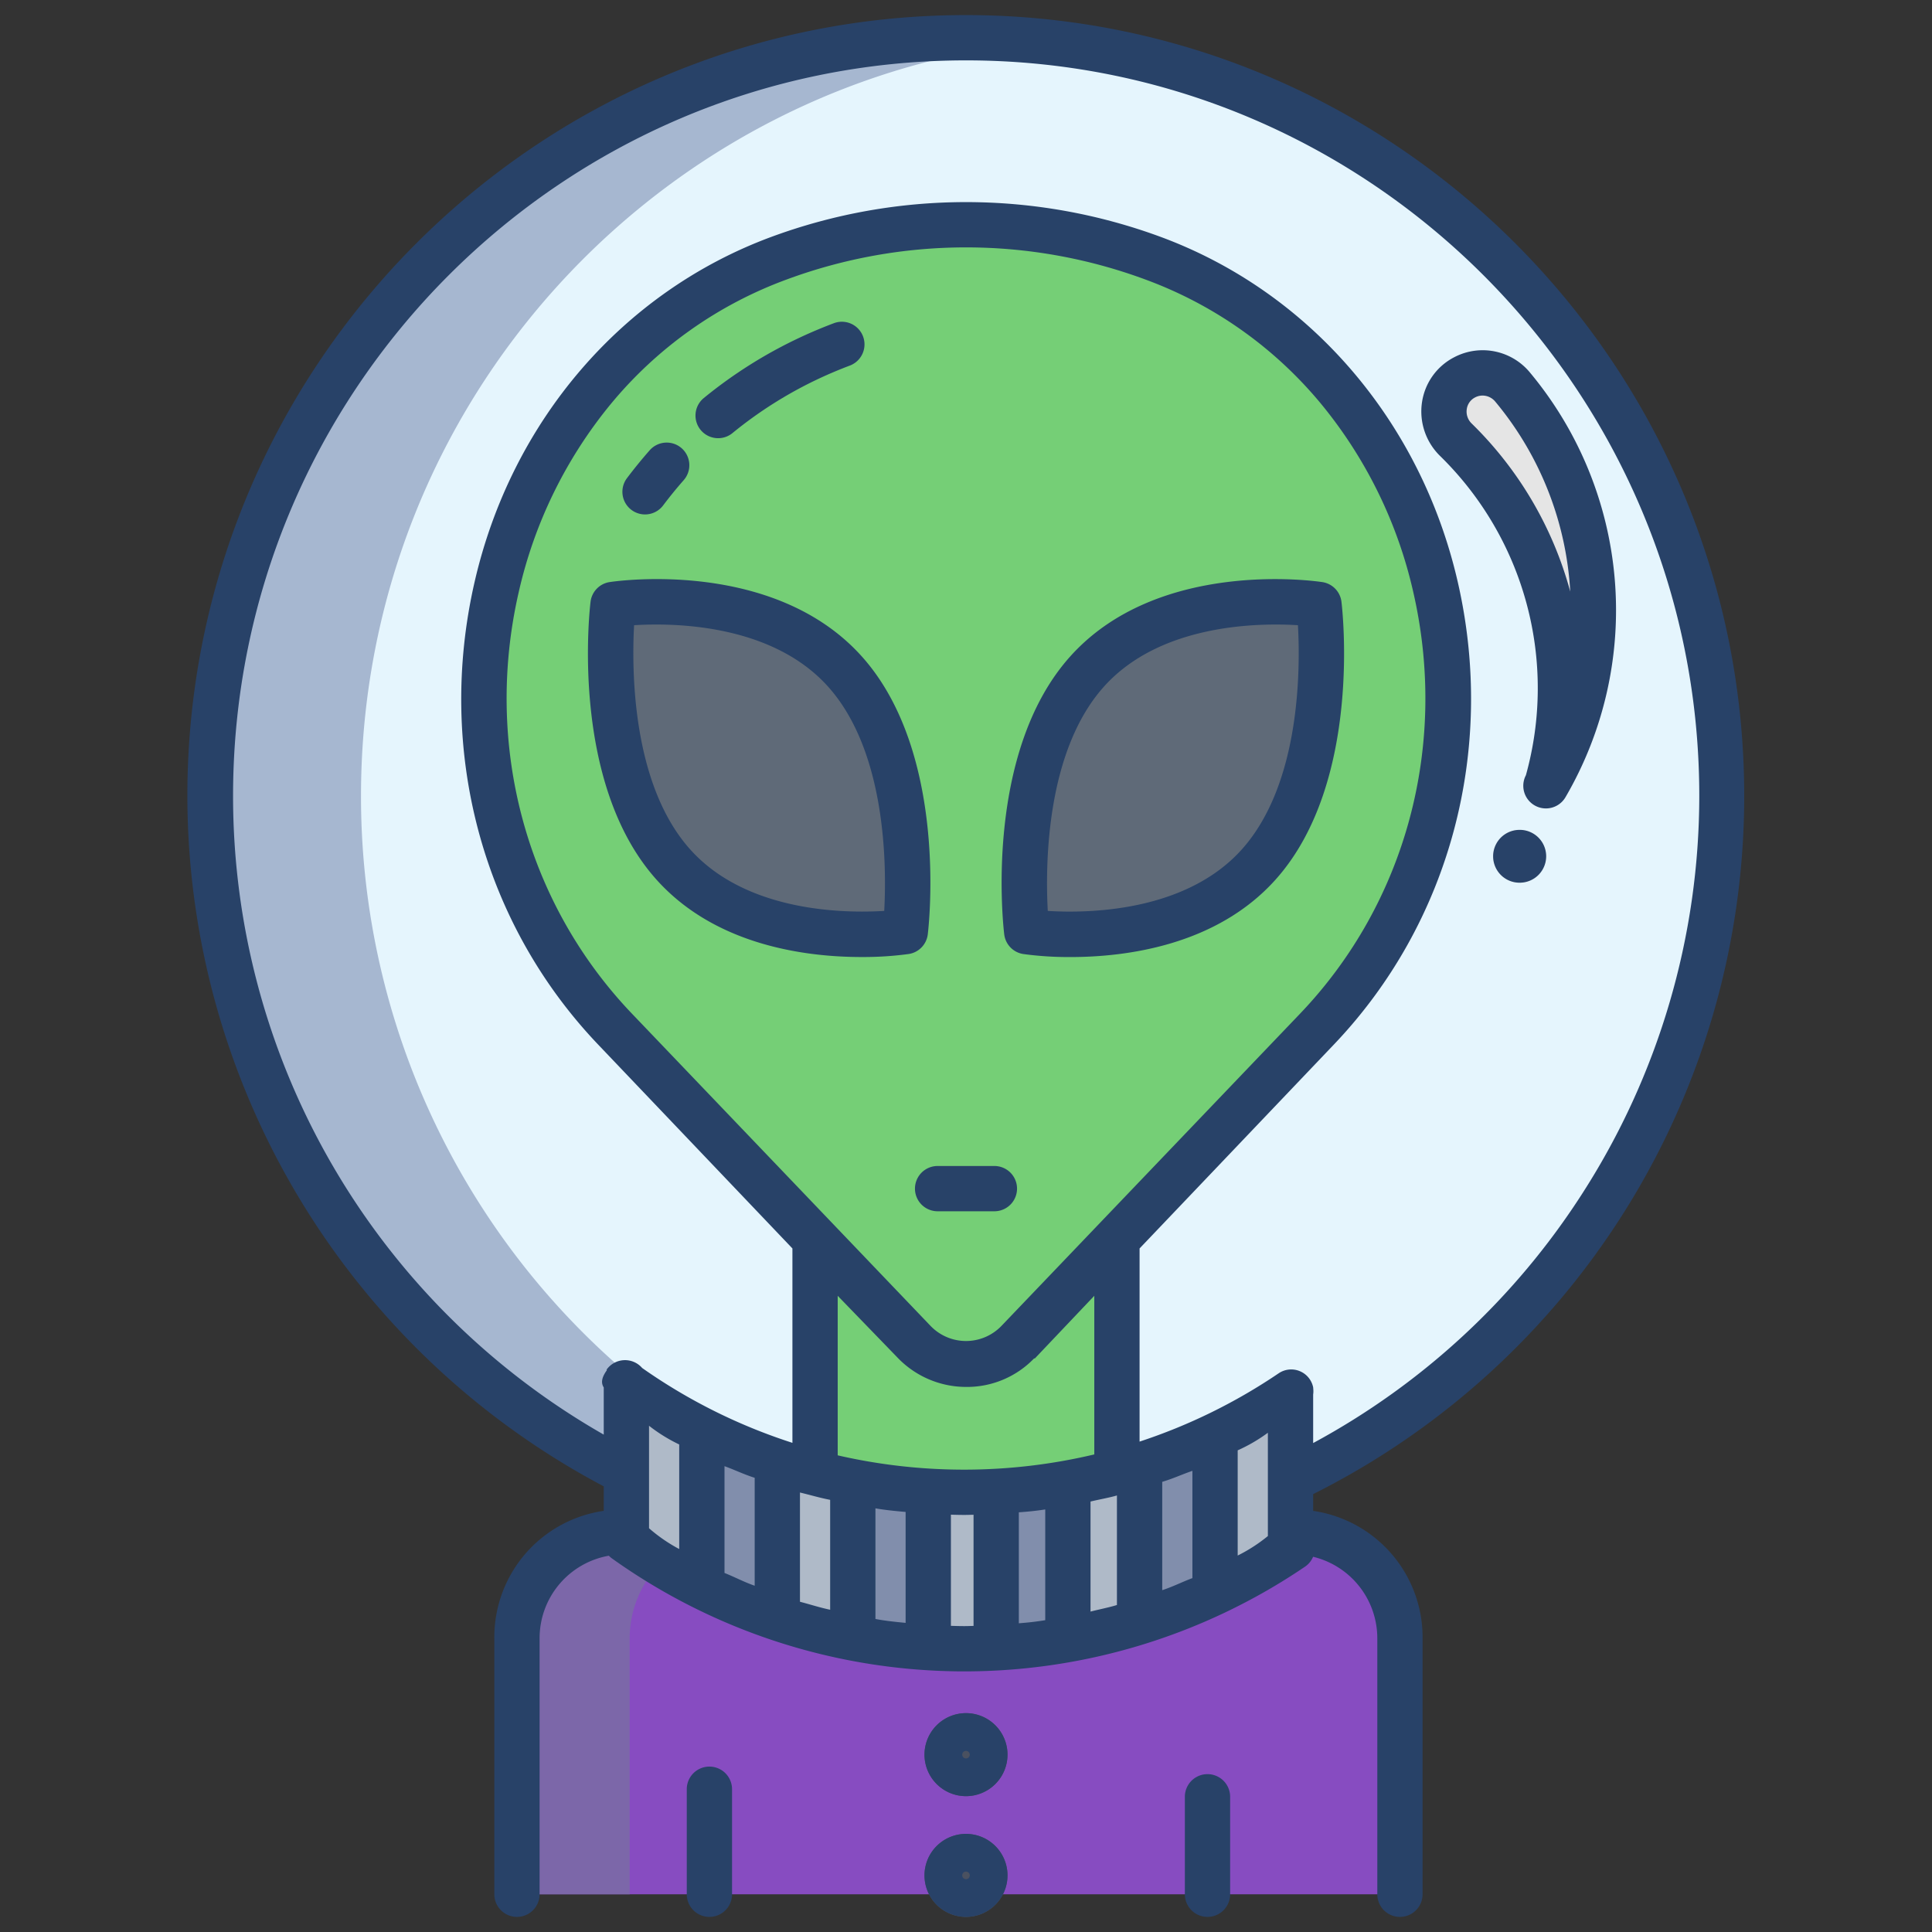 <?xml version="1.0"?>
<svg xmlns="http://www.w3.org/2000/svg" xmlns:xlink="http://www.w3.org/1999/xlink" xmlns:svgjs="http://svgjs.com/svgjs" version="1.1" width="512" height="512" x="0" y="0" viewBox="0 0 512 512" style="enable-background:new 0 0 512 512" xml:space="preserve" class=""><rect x="0" y="0" width="512" height="512" fill="#333333" stroke="none"/><g><path xmlns="http://www.w3.org/2000/svg" d="m342.84 405.95h-177.76a28.212 28.212 0 0 0 -28.21 28.22v67.83h234.18v-67.83a28.212 28.212 0 0 0 -28.21-28.22z" fill="#874cc1" data-original="#73d88a" style="" class=""/><path xmlns="http://www.w3.org/2000/svg" d="m195.08 405.95h-30a28.212 28.212 0 0 0 -28.21 28.22v67.83h30v-67.83a28.212 28.212 0 0 1 28.21-28.22z" fill="#7c67a9" data-original="#67a96a" style="" class=""/><path xmlns="http://www.w3.org/2000/svg" d="m256 10c-110.64 0-200.33 89.95-200.33 200.92a200.963 200.963 0 0 0 109.97 179.36l176.73 1.98a200.987 200.987 0 0 0 113.96-181.34c0-110.97-89.69-200.92-200.33-200.92z" fill="#e5f5fd" data-original="#e5f5fd" style="" class=""/><path xmlns="http://www.w3.org/2000/svg" d="m95.67 210.92c0-104.2 79.081-189.86 180.33-199.926q-9.869-.981-20-.994c-110.64 0-200.33 89.95-200.33 200.92a200.963 200.963 0 0 0 109.97 179.36h40a200.963 200.963 0 0 1 -109.97-179.36z" fill="#a6b7d0" data-original="#a6b7d0" style="" class=""/><path xmlns="http://www.w3.org/2000/svg" d="m295.39 328.68h-78.78l-.24.23v81.55l79.26-.24v-81.31z" fill="#75cf76" data-original="#efc597" style="" class=""/><path xmlns="http://www.w3.org/2000/svg" d="m305.7 68.48c81.73 30.37 104.46 140.2 43.12 204.34l-53.43 55.86-25.64 26.82a19.017 19.017 0 0 1 -27.5 0l-25.64-26.82-53.43-55.86c-61.34-64.14-38.61-173.97 43.12-204.34a142.918 142.918 0 0 1 99.4 0z" fill="#75cf76" data-original="#ffd8b7" style="" class=""/><path xmlns="http://www.w3.org/2000/svg" d="m349.54 160.19s5.49 44.89-15.93 68.87-61.52 17.84-61.52 17.84-5.49-44.89 15.93-68.87 61.52-17.84 61.52-17.84z" fill="#5f6a78" data-original="#5f6a78" style="" class=""/><path xmlns="http://www.w3.org/2000/svg" d="m223.98 178.03c21.42 23.98 15.93 68.87 15.93 68.87s-40.1 6.13-61.52-17.84-15.93-68.87-15.93-68.87 40.1-6.14 61.52 17.84z" fill="#5f6a78" data-original="#5f6a78" style="" class=""/><path xmlns="http://www.w3.org/2000/svg" d="m400.86 102.59a92.318 92.318 0 0 1 9.09 105.2 92.372 92.372 0 0 0 -24.14-91.26 10.3 10.3 0 0 1 2.39-16.56 10.164 10.164 0 0 1 4.68-1.14 10.388 10.388 0 0 1 7.98 3.76z" fill="#e5e5e5" data-original="#e5e5e5" style="" class=""/><path xmlns="http://www.w3.org/2000/svg" d="m342.37 409.98v-40.42l-.14-.64a153.548 153.548 0 0 1 -20.47 11.69v41.41l.02.05a154.875 154.875 0 0 0 20.73-11.88z" fill="#afbac8" data-original="#afbac8" style=""/><path xmlns="http://www.w3.org/2000/svg" d="m321.76 422.02.02.05a152.387 152.387 0 0 1 -19.69 7.73l-.08-.26v-41.18a150.448 150.448 0 0 0 19.75-7.75z" fill="#818eac" data-original="#818eac" style=""/><path xmlns="http://www.w3.org/2000/svg" d="m295.63 390.22q3.225-.855 6.38-1.86v41.18l.08.26a151.9 151.9 0 0 1 -18.89 4.66v-41.46q6.3-1.14 12.43-2.78z" fill="#afbac8" data-original="#afbac8" style=""/><path xmlns="http://www.w3.org/2000/svg" d="m283.2 393v41.46a154.588 154.588 0 0 1 -18.78 2.22l-.03-.55v-40.91a155.081 155.081 0 0 0 18.81-2.22z" fill="#818eac" data-original="#818eac" style=""/><path xmlns="http://www.w3.org/2000/svg" d="m264.39 436.13.03.55c-2.94.17-5.89.25-8.87.25-3.36 0-6.7-.11-10-.32l.03-.48v-40.98c3.29.21 6.62.32 9.97.32 2.97 0 5.91-.08 8.84-.25z" fill="#afbac8" data-original="#afbac8" style=""/><path xmlns="http://www.w3.org/2000/svg" d="m245.58 395.15v40.98l-.03.48a154.207 154.207 0 0 1 -19.86-2.56l.14-.75v-40.69a152.727 152.727 0 0 0 19.75 2.54z" fill="#818eac" data-original="#818eac" style=""/><path xmlns="http://www.w3.org/2000/svg" d="m225.83 392.61v40.69l-.14.75a152.792 152.792 0 0 1 -19.61-5.21v-40.76l.21-.63q4.965 1.68 10.08 3.01c3.11.82 6.27 1.54 9.46 2.15z" fill="#afbac8" data-original="#afbac8" style=""/><path xmlns="http://www.w3.org/2000/svg" d="m206.29 387.45-.21.63v40.76a151.67 151.67 0 0 1 -19.75-8.24v-41.46a152.843 152.843 0 0 0 19.96 8.31z" fill="#818eac" data-original="#818eac" style=""/><path xmlns="http://www.w3.org/2000/svg" d="m165.64 366.66v41.25l-.1.14a154.488 154.488 0 0 0 20.79 12.55v-41.46a153.568 153.568 0 0 1 -20.69-12.48z" fill="#afbac8" data-original="#afbac8" style=""/><path xmlns="http://www.w3.org/2000/svg" d="m402.673 233.926a7 7 0 1 1 .289-.006c-.097.004-.193.006-.289.006z" fill="#e5e5e5" data-original="#e5e5e5" style="" class=""/><path xmlns="http://www.w3.org/2000/svg" d="m256 476a11 11 0 1 1 11-11 11.013 11.013 0 0 1 -11 11z" fill="#4a5160" data-original="#4a5160" style="" class=""/><path xmlns="http://www.w3.org/2000/svg" d="m256 508a11 11 0 1 1 11-11 11.013 11.013 0 0 1 -11 11z" fill="#4a5160" data-original="#4a5160" style="" class=""/><g xmlns="http://www.w3.org/2000/svg" fill="#284268"><path d="m256 486a11 11 0 1 0 11 11 11.013 11.013 0 0 0 -11-11zm0 12a1 1 0 1 1 1-1 1 1 0 0 1 -1 1z" fill="#284268" data-original="#284268" style="" class=""/><path d="m182 474.165v27.835a6 6 0 0 0 12 0v-27.835a6 6 0 1 0 -12 0z" fill="#284268" data-original="#284268" style="" class=""/><path d="m326 502v-25.835a6 6 0 1 0 -12 0v25.835a6 6 0 0 0 12 0z" fill="#284268" data-original="#284268" style="" class=""/><path d="m256 454a11 11 0 1 0 11 11 11.013 11.013 0 0 0 -11-11zm0 12a1 1 0 1 1 1-1 1 1 0 0 1 -1 1z" fill="#284268" data-original="#284268" style="" class=""/><path d="m376.842 106.635a16.484 16.484 0 0 0 4.774 14.18 86.079 86.079 0 0 1 22.762 84.633 6 6 0 0 0 10.472 5.852 98.359 98.359 0 0 0 -9.382-112.56 16.239 16.239 0 0 0 -20.025-4.1 16.047 16.047 0 0 0 -8.601 11.995zm11.867 1.783a4.129 4.129 0 0 1 2.239-3.116 4.218 4.218 0 0 1 1.943-.474 4.386 4.386 0 0 1 3.365 1.6 86.276 86.276 0 0 1 19.877 50.353 98.166 98.166 0 0 0 -26.121-44.544 4.39 4.39 0 0 1 -1.303-3.819z" fill="#284268" data-original="#284268" style="" class=""/><path d="m402.381 219.933a7 7 0 0 0 .292 13.993c.1 0 .192 0 .289-.006a7 7 0 1 0 -.581-13.987z" fill="#284268" data-original="#284268" style="" class=""/><path d="m271.179 252.827a89.014 89.014 0 0 0 12.528.8c14.6 0 38.679-3 54.375-20.569 22.966-25.708 17.654-71.649 17.417-73.592a6 6 0 0 0 -5.048-5.2c-1.769-.272-43.585-6.331-66.9 19.773-22.966 25.708-17.654 71.648-17.417 73.592a6 6 0 0 0 5.045 5.196zm21.318-70.8c14.913-16.693 40.892-17 51.469-16.341.654 11.68.667 42.023-14.834 59.375-14.911 16.691-40.887 17-51.461 16.342-.641-11.695-.627-42.078 14.829-59.377z" fill="#284268" data-original="#284268" style="" class=""/><path d="m245.869 247.624c.237-1.944 5.549-47.884-17.417-73.592-23.319-26.1-65.134-20.044-66.9-19.773a6 6 0 0 0 -5.048 5.2c-.237 1.943-5.549 47.884 17.417 73.592 15.7 17.571 39.773 20.569 54.375 20.569a89.223 89.223 0 0 0 12.528-.8 6 6 0 0 0 5.045-5.196zm-11.54-6.223c-10.581.655-36.554.347-51.461-16.341-15.455-17.3-15.467-47.685-14.827-59.375 10.581-.655 36.554-.347 51.462 16.341 15.454 17.3 15.467 47.685 14.826 59.374z" fill="#284268" data-original="#284268" style="" class=""/><path d="m263.524 321a6 6 0 0 0 0-12h-15.048a6 6 0 0 0 0 12z" fill="#284268" data-original="#284268" style="" class=""/><path d="m190.316 116.127a5.978 5.978 0 0 0 3.8-1.358 109.683 109.683 0 0 1 23.012-14.482c2.641-1.236 5.378-2.388 8.133-3.423a6 6 0 0 0 -4.22-11.233c-3.048 1.144-6.076 2.419-9 3.788a121.77 121.77 0 0 0 -25.53 16.066 6 6 0 0 0 3.806 10.642z" fill="#284268" data-original="#284268" style="" class=""/><path d="m167.334 135.125a6 6 0 0 0 8.4-1.181c1.718-2.281 3.54-4.519 5.415-6.651a6 6 0 1 0 -9.011-7.924c-2.074 2.359-4.089 4.833-5.989 7.354a6 6 0 0 0 1.185 8.402z" fill="#284268" data-original="#284268" style="" class=""/><path d="m255.954 4c-113.768 0-206.3 92.823-206.3 206.918a207.2 207.2 0 0 0 110.346 182.982v6.492a33.831 33.831 0 0 0 -29 33.777v67.831a6 6 0 0 0 12 0v-67.835a22.188 22.188 0 0 1 18.356-21.884 5.667 5.667 0 0 0 .721.649 160.683 160.683 0 0 0 183.813 2.221 5.876 5.876 0 0 0 2.092-2.588 22.223 22.223 0 0 1 17.018 21.602v67.835a6 6 0 0 0 12 0v-67.835a33.866 33.866 0 0 0 -29-33.765v-4.444a206.891 206.891 0 0 0 114.234-185.038c0-114.095-92.511-206.918-206.28-206.918zm-75.954 406.512a42.415 42.415 0 0 1 -8-5.51v-27.159a42.928 42.928 0 0 0 8 4.957zm20 9.724c-3-1.052-5-2.184-8-3.388v-28.3c3 1.1 5 2.125 8 3.085zm20 6.365c-3-.641-5-1.337-8-2.118v-28.951c3 .718 5 1.353 8 1.943zm-52.488-157.929c-28.137-29.422-39.364-71.225-30.03-111.824a120.278 120.278 0 0 1 24.4-49.8 109.217 109.217 0 0 1 46.511-32.948 136.965 136.965 0 0 1 95.214 0 109.217 109.217 0 0 1 46.513 32.951 120.278 120.278 0 0 1 24.4 49.8c9.334 40.6-1.893 82.4-30.03 111.824l-79.075 82.683a13.026 13.026 0 0 1 -18.826 0zm54.488 74.728 15.728 16.25a25.181 25.181 0 0 0 18.179 7.9 24.682 24.682 0 0 0 18.132-7.55h.21l15.751-16.6v42.038a149.612 149.612 0 0 1 -68 .241zm18 86.677c-3-.276-6-.626-8-1.037v-29.32c2 .38 5 .706 8 .961zm18 .807c-1 .018-1.486.051-2.434.051-1.327 0-2.566-.039-3.566-.074v-29.456c1 .032 2.239.067 3.566.067.948 0 1.434-.03 2.434-.046zm19-1.518c-2 .329-4 .594-7 .82v-29.406c3-.209 5-.457 7-.761zm19-4.024c-2 .636-5 1.219-7 1.747v-29.168c2-.487 5-1.02 7-1.606zm20-7.129c-3 1.135-5 2.214-8 3.2v-28.708c3-.9 5-1.882 8-2.918zm20-11.144a42.343 42.343 0 0 1 -8 5.167v-27.882a43.207 43.207 0 0 0 8-4.66zm83.389-90.87a194.513 194.513 0 0 1 -71.389 66.225v-12.865a6.058 6.058 0 0 0 .048-1.266l-.047-.64a5.936 5.936 0 0 0 -9.162-3.7 148.035 148.035 0 0 1 -36.839 18.087v-51.189l51.347-53.885c30.938-32.35 43.2-78.259 32.959-122.807-9.785-42.562-39.2-76.695-78.519-91.307a148.973 148.973 0 0 0 -103.574 0c-39.323 14.612-68.641 48.745-78.426 91.307-10.241 44.548 1.928 90.457 32.866 122.807l51.347 53.885v51.517a147.982 147.982 0 0 1 -39.823-19.839 6 6 0 0 0 -9.426.44l.08.142c-.983 1.38-1.831 3.034-.831 4.577v12.5a194.829 194.829 0 0 1 -98.235-169.27c0-107.478 87.084-194.918 194.235-194.918s194.326 87.44 194.326 194.918a194.845 194.845 0 0 1 -30.937 105.282z" fill="#284268" data-original="#284268" style="" class=""/></g></g></svg>
